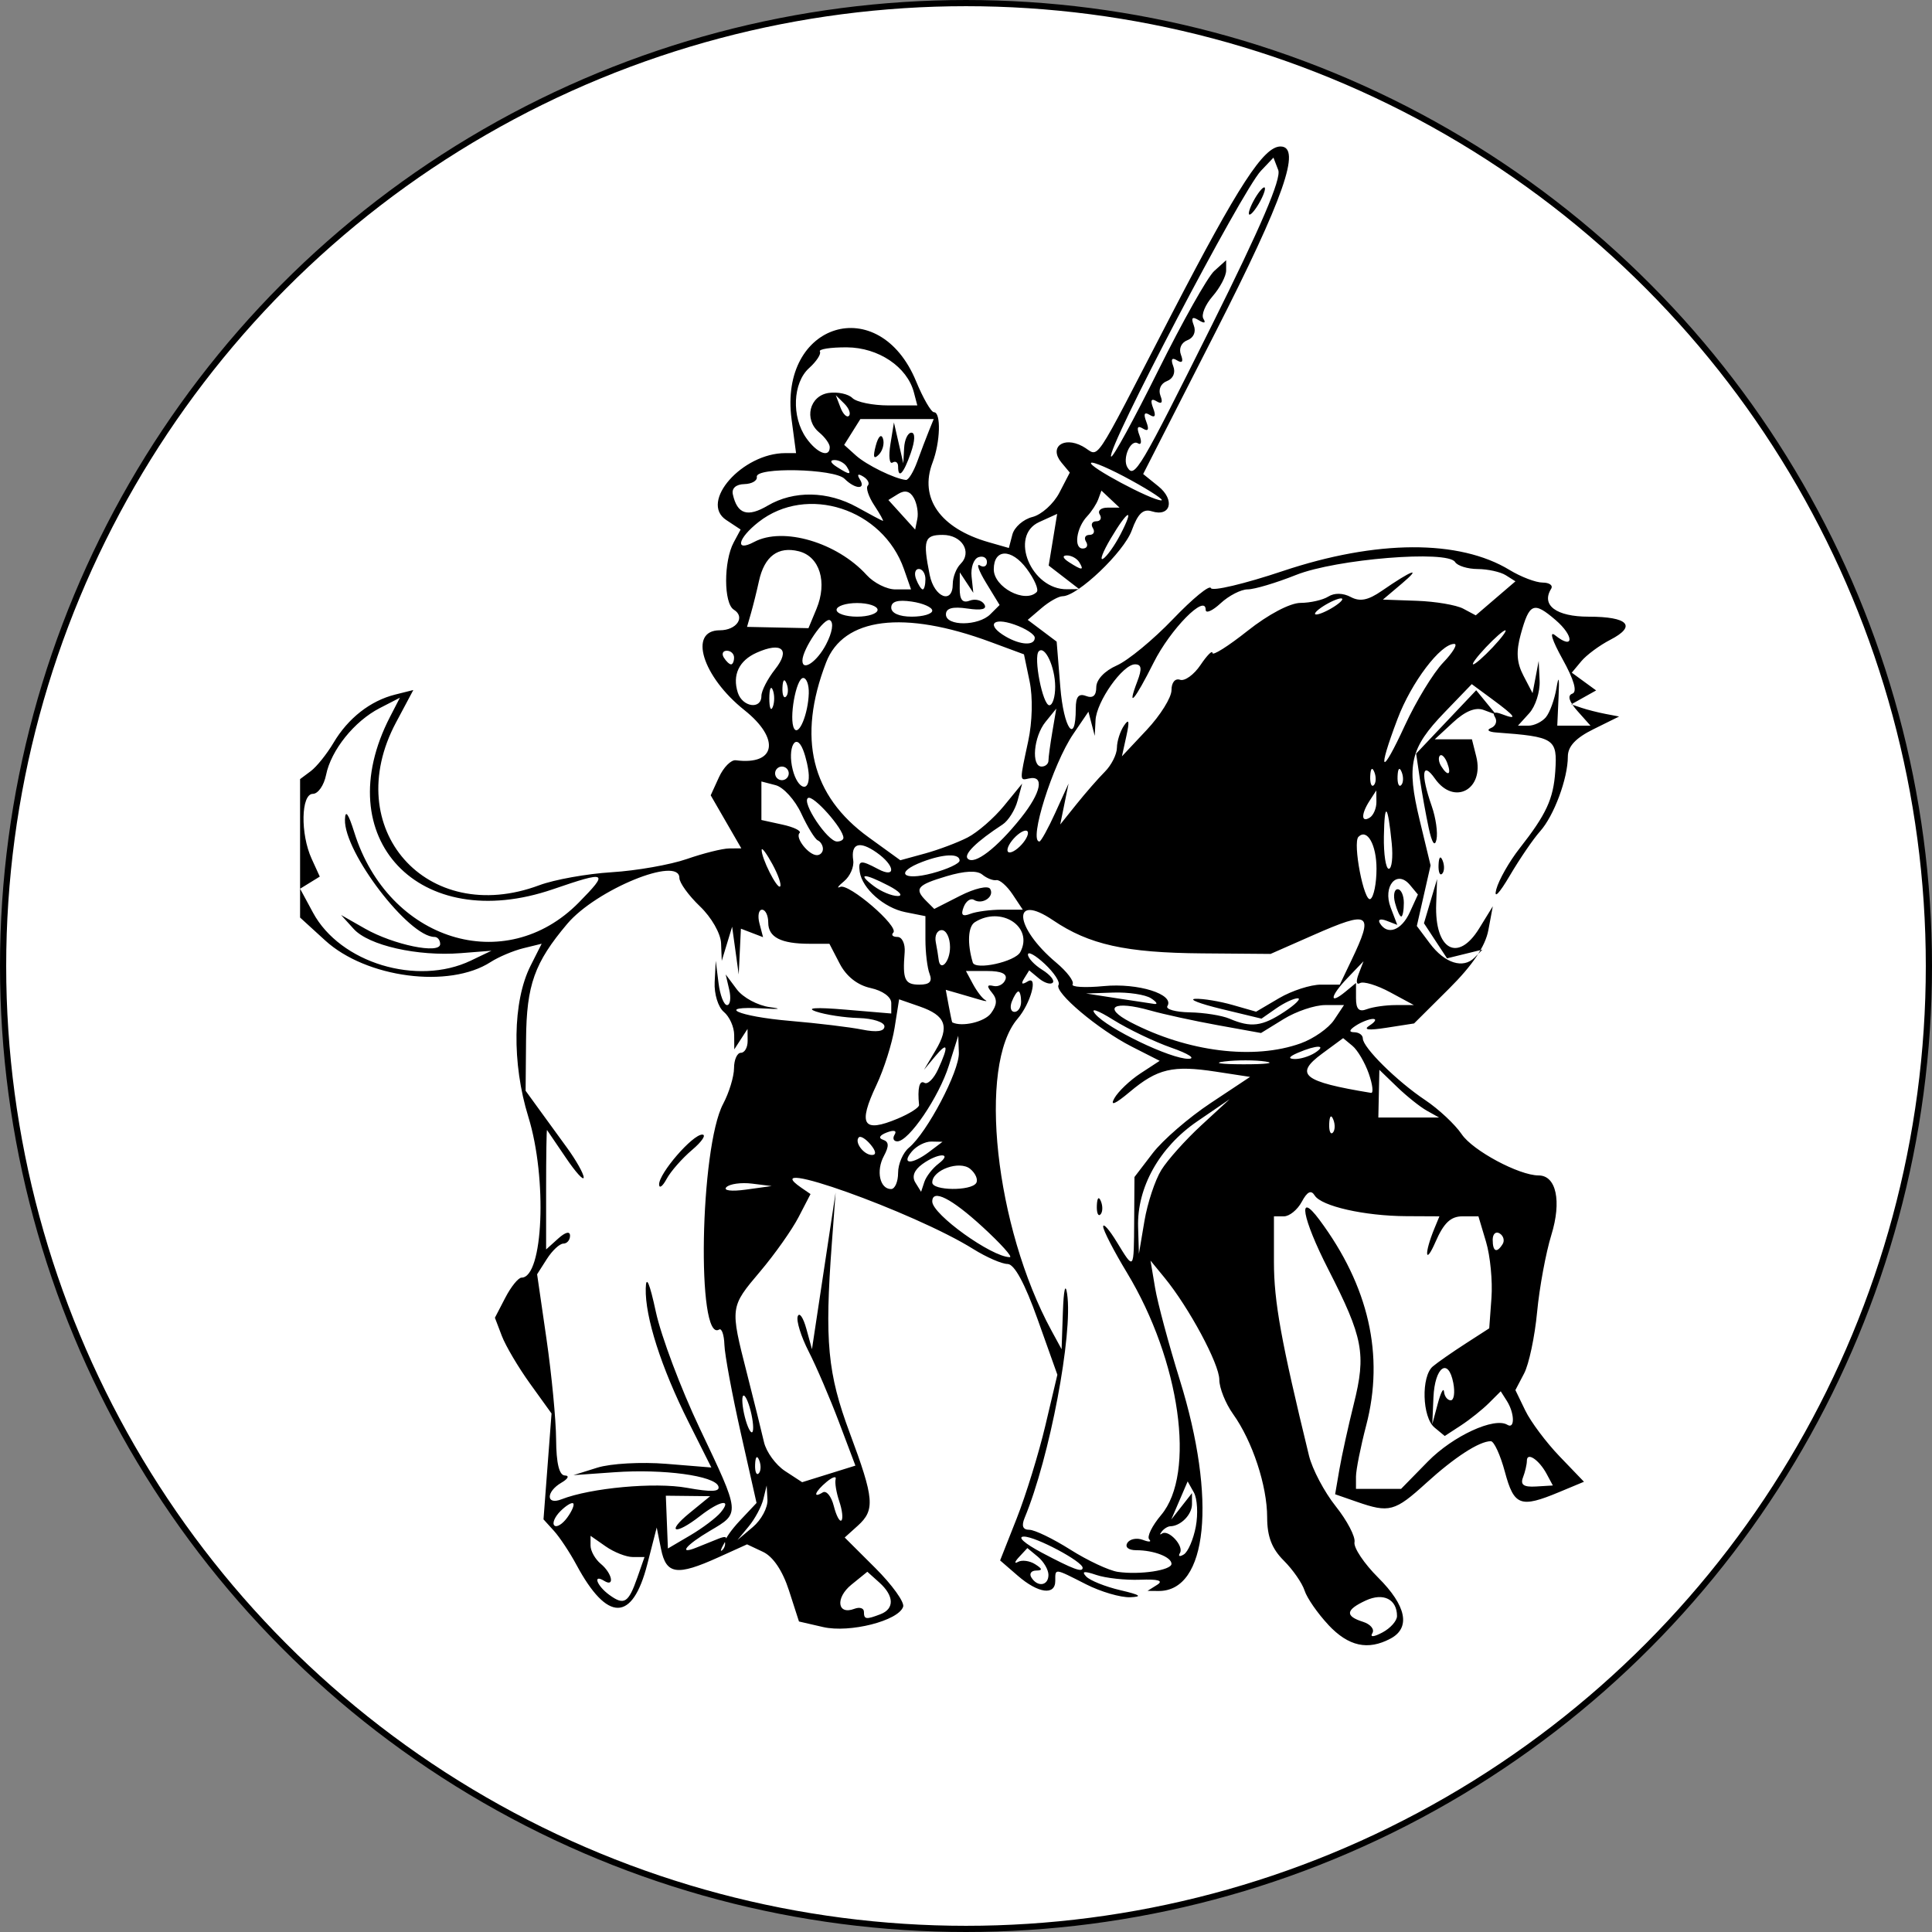 <?xml version="1.0" encoding="UTF-8" standalone="no"?>
<!-- Created with Inkscape (http://www.inkscape.org/) -->

<svg
   version="1.1"
   id="svg1"
   width="300"
   height="300"
   viewBox="0 0 300 300"
   sodipodi:docname="ficha_caballero.svg"
   inkscape:version="1.4 (86a8ad7, 2024-10-11)"
   xmlns:inkscape="http://www.inkscape.org/namespaces/inkscape"
   xmlns:sodipodi="http://sodipodi.sourceforge.net/DTD/sodipodi-0.dtd"
   xmlns="http://www.w3.org/2000/svg"
   xmlns:svg="http://www.w3.org/2000/svg">
  <rect x="0" y="0" width="300" height="300" fill="#808080" stroke="none"/>
  <defs
     id="defs1" />
  <sodipodi:namedview
     id="namedview1"
     pagecolor="#ffffff"
     bordercolor="#000000"
     borderopacity="0.25"
     inkscape:showpageshadow="2"
     inkscape:pageopacity="0.0"
     inkscape:pagecheckerboard="0"
     inkscape:deskcolor="#d1d1d1"
     inkscape:zoom="2.3823529"
     inkscape:cx="80.592594"
     inkscape:cy="172.30864"
     inkscape:window-width="3440"
     inkscape:window-height="1417"
     inkscape:window-x="-8"
     inkscape:window-y="-8"
     inkscape:window-maximized="1"
     inkscape:current-layer="g1" />
  <g
     inkscape:groupmode="layer"
     inkscape:label="Image"
     id="g1"
     transform="translate(24.58,6.407)">
    <circle
       style="fill:#ffffff;stroke:#000000;stroke-width:0.961"
       id="path7"
       cx="125.42"
       cy="143.593"
       r="149.519" />
    <path
       style="fill:#000000;stroke-width:1.06"
       d="m 181.684,245.895 c -1.663,-1.776 -3.325,-4.172 -3.692,-5.325 -0.367,-1.153 -1.824,-3.25 -3.238,-4.66 -1.846,-1.84 -2.571,-3.733 -2.571,-6.711 0,-4.897 -2.283,-11.82 -5.284,-16.021 -1.18,-1.652 -2.145,-4.062 -2.145,-5.356 0,-2.435 -4.714,-11.206 -8.513,-15.837 l -2.17,-2.645 0.711,4.232 c 0.391,2.328 2.116,8.756 3.834,14.284 5.767,18.561 4.322,32.858 -3.313,32.785 l -1.693,-0.016 1.5,-0.947 c 1.013,-0.64 0.153,-0.895 -2.653,-0.786 -2.284,0.088 -5.347,-0.246 -6.806,-0.743 -1.887,-0.643 -2.341,-0.574 -1.574,0.239 0.594,0.628 2.982,1.586 5.306,2.129 3.113,0.727 3.517,1.014 1.533,1.093 -1.482,0.059 -4.567,-0.846 -6.857,-2.01 -4.98,-2.531 -4.776,-2.509 -4.776,-0.529 0,2.307 -2.652,1.945 -5.816,-0.794 l -2.75,-2.381 2.583,-6.539 c 1.421,-3.596 3.421,-10.084 4.446,-14.418 l 1.863,-7.879 -3.063,-8.596 c -2.006,-5.63 -3.619,-8.597 -4.673,-8.6 -0.886,-0.002 -3.282,-1.047 -5.324,-2.322 -9.243,-5.768 -34.178,-14.657 -26.697,-9.516 l 1.427,0.98 -1.855,3.579 c -1.02,1.969 -3.692,5.753 -5.937,8.409 -4.726,5.591 -4.715,5.512 -2.078,15.869 1.102,4.329 2.291,9.122 2.641,10.651 0.35,1.529 1.827,3.558 3.282,4.508 l 2.646,1.728 4.135,-1.287 4.135,-1.287 -2.549,-6.753 c -1.402,-3.714 -3.521,-8.652 -4.708,-10.972 -1.187,-2.32 -1.951,-4.778 -1.697,-5.462 0.254,-0.684 0.855,0.185 1.335,1.931 l 0.873,3.174 1.837,-12.168 1.837,-12.168 -0.589,7.919 c -1.131,15.215 -0.663,20.175 2.779,29.41 3.814,10.234 3.964,11.972 1.243,14.427 l -2.022,1.824 4.748,4.734 c 2.611,2.604 4.559,5.309 4.328,6.011 -0.718,2.184 -8.302,4.111 -12.432,3.159 l -3.744,-0.863 -1.557,-4.825 c -0.987,-3.059 -2.463,-5.251 -4.032,-5.989 l -2.474,-1.164 -4.458,2.018 c -6.432,2.911 -8.104,2.67 -8.897,-1.284 l -0.672,-3.348 -1.468,5.72 c -2.303,8.974 -6.197,8.997 -11.001,0.065 -1.032,-1.919 -2.604,-4.291 -3.494,-5.271 l -1.617,-1.782 0.624,-8.22 0.624,-8.22 -3.321,-4.611 c -1.827,-2.536 -3.805,-5.881 -4.397,-7.433 l -1.076,-2.822 1.616,-3.115 c 0.889,-1.713 2.024,-3.115 2.524,-3.115 3.37,0 4.017,-15.392 1.05,-24.971 -2.575,-8.312 -2.437,-17.933 0.337,-23.437 l 1.733,-3.439 -2.837,0.696 c -1.56,0.383 -3.851,1.35 -5.091,2.15 -6.438,4.153 -19.31,2.471 -25.69,-3.358 L 22.016,136.069 V 125.321 114.574 l 1.659,-1.238 c 0.912,-0.681 2.505,-2.666 3.539,-4.412 2.256,-3.808 5.715,-6.514 9.558,-7.476 l 2.828,-0.708 -2.689,5.043 c -8.768,16.441 4.762,31.806 22.25,25.268 2.335,-0.873 7.395,-1.781 11.245,-2.019 3.85,-0.238 9.103,-1.162 11.674,-2.055 2.57,-0.892 5.523,-1.629 6.562,-1.638 l 1.889,-0.015 -2.377,-4.118 -2.377,-4.118 1.283,-2.807 c 0.705,-1.544 1.88,-2.729 2.611,-2.635 6.244,0.809 6.951,-3.321 1.335,-7.79 -6.529,-5.194 -8.746,-12.393 -3.817,-12.393 2.612,0 4.019,-2.065 2.179,-3.199 -1.585,-0.977 -1.595,-7.512 -0.016,-10.453 l 1.07,-1.993 -2.24,-1.483 c -4.206,-2.784 2.512,-10.383 9.179,-10.383 h 1.671 l -0.696,-5.234 C 96.328,43.648 111.929,38.877 117.674,52.806 c 1.087,2.636 2.335,4.794 2.772,4.796 1.122,0.005 0.989,4.649 -0.224,7.831 -2.102,5.512 1.207,10.206 8.707,12.351 l 3.146,0.9 0.547,-2.086 c 0.301,-1.147 1.701,-2.374 3.11,-2.727 1.41,-0.353 3.293,-2.048 4.185,-3.768 l 1.621,-3.126 -1.295,-1.556 c -1.972,-2.369 0.285,-4.125 3.261,-2.537 2.848,1.52 0.994,4.271 13.902,-20.621 10.326,-19.912 14.233,-25.924 16.849,-25.924 3.322,0 0.501,8.053 -10.107,28.86 l -11.217,22 2.365,1.909 c 2.622,2.117 1.906,4.808 -1.032,3.879 -1.339,-0.424 -2.157,0.358 -3.101,2.959 -1.227,3.382 -8.419,10.228 -10.746,10.228 -0.611,0 -2.079,0.826 -3.261,1.836 l -2.15,1.836 2.246,1.689 2.246,1.689 0.566,7.031 c 0.524,6.509 2.402,9.128 2.402,3.35 0,-1.832 0.448,-2.378 1.592,-1.941 1.064,0.407 1.592,-0.045 1.592,-1.362 0,-1.172 1.29,-2.54 3.183,-3.376 1.751,-0.773 5.681,-4.014 8.733,-7.203 3.052,-3.189 5.698,-5.355 5.879,-4.814 0.181,0.541 5.205,-0.648 11.165,-2.643 14.541,-4.867 27.391,-4.927 35.224,-0.164 1.763,1.072 4.069,1.951 5.125,1.953 1.056,0.002 1.651,0.437 1.323,0.967 -1.585,2.557 0.799,4.328 5.829,4.328 6.147,0 7.503,1.45 3.356,3.589 -1.667,0.859 -3.694,2.36 -4.505,3.334 l -1.475,1.771 1.891,1.379 1.891,1.379 -1.931,1.081 -1.931,1.081 1.592,0.538 c 0.876,0.296 2.547,0.721 3.714,0.944 l 2.123,0.406 -3.98,1.969 c -2.766,1.368 -3.98,2.668 -3.98,4.26 0,3.397 -2.155,9.193 -4.313,11.601 -1.043,1.164 -3.158,4.259 -4.7,6.878 -1.672,2.841 -2.517,3.694 -2.094,2.116 0.39,-1.455 2.016,-4.312 3.614,-6.349 4.16,-5.305 5.25,-7.662 5.542,-11.98 0.342,-5.069 -0.082,-5.347 -9.192,-6.018 -1.18,-0.087 -1.53,-0.395 -0.789,-0.692 0.733,-0.295 1.013,-1.052 0.622,-1.683 -0.453,-0.73 -0.069,-0.902 1.055,-0.472 2.559,0.979 2.187,0.393 -1.449,-2.288 l -3.215,-2.37 -4.216,4.375 c -5.369,5.571 -5.954,8.105 -3.871,16.75 l 1.692,7.023 -1.068,4.704 -1.068,4.704 2.022,2.703 c 2.31,3.089 5.179,3.996 6.95,2.198 l 1.214,-1.232 -2.749,0.676 -2.749,0.676 -1.79,-2.724 -1.79,-2.724 1.02,-3.432 1.02,-3.432 -0.141,3.871 c -0.259,7.114 3.363,9.176 6.674,3.8 l 2.118,-3.439 -0.692,3.703 c -0.468,2.503 -2.45,5.452 -6.113,9.096 l -5.421,5.393 -4.245,0.661 c -2.885,0.449 -3.735,0.337 -2.653,-0.351 0.876,-0.557 1.114,-1.012 0.531,-1.012 -0.584,0 -1.778,0.462 -2.653,1.026 -1.061,0.684 -1.15,1.031 -0.265,1.042 0.73,0.009 1.327,0.442 1.327,0.962 0,1.404 5.296,6.641 9.665,9.558 2.105,1.406 4.667,3.8 5.692,5.321 1.713,2.541 8.911,6.395 11.944,6.395 2.736,0 3.591,4 1.973,9.24 -0.856,2.774 -1.852,8.163 -2.212,11.975 -0.36,3.812 -1.266,8.097 -2.013,9.523 l -1.358,2.592 1.536,3.174 c 0.845,1.746 3.241,4.948 5.324,7.117 l 3.788,3.943 -3.871,1.613 c -6.004,2.501 -6.992,2.132 -8.408,-3.149 -0.703,-2.619 -1.687,-4.761 -2.188,-4.761 -1.788,0 -5.616,2.479 -10.034,6.499 -4.876,4.436 -5.723,4.665 -10.77,2.911 l -3.369,-1.171 0.662,-3.855 c 0.364,-2.12 1.371,-6.694 2.237,-10.164 1.941,-7.778 1.464,-10.288 -3.975,-20.932 -4.056,-7.936 -4.84,-12.34 -1.368,-7.675 7.663,10.294 10.113,21.042 7.273,31.912 -0.876,3.351 -1.592,6.946 -1.592,7.987 v 1.894 h 3.499 3.499 l 4.158,-4.246 c 3.895,-3.977 10.336,-6.95 12.357,-5.704 1.18,0.727 1.121,-1.812 -0.086,-3.713 l -0.949,-1.494 -1.837,1.832 c -1.01,1.007 -2.966,2.569 -4.347,3.471 l -2.51,1.639 -1.587,-1.313 c -1.925,-1.593 -2.099,-7.945 -0.26,-9.495 0.73,-0.615 2.998,-2.197 5.041,-3.515 l 3.714,-2.397 0.346,-4.727 c 0.19,-2.6 -0.187,-6.513 -0.839,-8.695 l -1.185,-3.968 h -2.467 c -1.835,0 -2.909,1.015 -4.196,3.968 -1.636,3.755 -1.781,1.815 -0.158,-2.116 l 0.765,-1.852 -5.154,-0.025 c -6.483,-0.032 -13.182,-1.547 -14.216,-3.216 -0.556,-0.897 -1.154,-0.604 -2.005,0.982 -0.667,1.243 -1.912,2.259 -2.767,2.259 h -1.555 v 7.091 c 0,6.149 1.109,12.275 5.441,30.065 0.512,2.104 2.381,5.644 4.153,7.867 1.772,2.223 3.084,4.732 2.916,5.576 -0.168,0.844 1.486,3.319 3.674,5.499 4.383,4.367 5.079,7.785 1.927,9.467 -3.523,1.88 -6.534,1.216 -9.672,-2.133 z m 10.663,-1.359 c 0,-2.619 -2.121,-3.678 -4.844,-2.42 -3.135,1.449 -3.266,2.416 -0.447,3.308 1.176,0.372 1.835,1.166 1.464,1.764 -0.408,0.658 0.214,0.614 1.576,-0.113 1.238,-0.66 2.251,-1.803 2.251,-2.539 z m -80.211,-0.288 c 2.203,-0.843 2.13,-2.857 -0.179,-4.928 l -1.857,-1.666 -2.469,2.002 c -2.533,2.054 -2.205,4.771 0.454,3.753 0.816,-0.312 1.485,-0.107 1.485,0.457 0,1.199 0.311,1.246 2.566,0.383 z m -37.747,-5.704 1.111,-3.176 h -1.831 c -1.007,0 -2.893,-0.741 -4.19,-1.647 l -2.359,-1.647 v 1.518 c 0,0.835 0.716,2.11 1.592,2.835 1.764,1.46 2.21,3.68 0.531,2.645 -1.835,-1.13 -1.152,0.759 0.784,2.17 2.311,1.685 2.973,1.276 4.362,-2.697 z m 63.835,-0.401 c 0,-0.802 -0.737,-2.067 -1.637,-2.812 l -1.637,-1.354 -1.282,1.38 c -0.705,0.759 -0.781,1.104 -0.17,0.766 0.612,-0.338 1.805,-0.177 2.653,0.358 1.151,0.726 1.19,0.976 0.152,0.988 -0.764,0.009 -1.094,0.492 -0.733,1.074 0.959,1.547 2.653,1.292 2.653,-0.4 z m 19.103,-1.724 c 0,-1.05 -2.74,-2.109 -5.456,-2.109 -1.218,0 -1.804,-0.474 -1.398,-1.13 0.385,-0.622 1.474,-0.835 2.418,-0.473 0.945,0.361 1.387,0.328 0.984,-0.075 -0.404,-0.403 0.428,-2.108 1.847,-3.79 5.425,-6.428 2.954,-23.963 -5.299,-37.61 -2.037,-3.368 -3.703,-6.6 -3.702,-7.182 6.8e-4,-0.582 0.948,0.489 2.104,2.381 2.725,4.457 2.657,4.54 2.71,-3.321 l 0.045,-6.749 2.823,-3.691 c 1.553,-2.03 5.592,-5.528 8.976,-7.773 l 6.152,-4.083 -5.306,-0.813 c -6.708,-1.028 -9.068,-0.472 -13.383,3.148 -2.272,1.906 -3.094,2.247 -2.388,0.988 0.592,-1.055 2.419,-2.797 4.059,-3.869 l 2.982,-1.95 -4.361,-2.218 c -5.162,-2.626 -12.05,-8.431 -11.347,-9.565 0.272,-0.439 -0.685,-1.902 -2.126,-3.252 -1.441,-1.35 -2.62,-2.01 -2.62,-1.466 0,0.543 1.002,1.612 2.226,2.374 1.224,0.762 1.952,1.659 1.618,1.992 -0.335,0.334 -1.294,0.039 -2.131,-0.654 l -1.523,-1.26 -0.789,1.273 c -0.524,0.846 -0.34,0.996 0.55,0.448 1.682,-1.037 0.485,3.402 -1.562,5.789 -6.223,7.258 -3.498,32.337 5.262,48.432 l 1.571,2.886 0.202,-5.82 c 0.118,-3.413 0.389,-4.564 0.656,-2.783 0.932,6.23 -2.706,25.413 -6.598,34.791 -0.519,1.251 -0.283,1.852 0.729,1.852 0.824,0 3.695,1.389 6.381,3.088 2.686,1.698 6.003,3.249 7.371,3.447 3.409,0.492 8.325,-0.246 8.325,-1.251 z m -11.59,-55.632 c 0.051,-1.233 0.302,-1.483 0.641,-0.639 0.307,0.764 0.269,1.676 -0.084,2.028 -0.353,0.352 -0.603,-0.273 -0.557,-1.389 z m -2.206,56.254 c 0,-0.975 -7.275,-4.848 -9.105,-4.848 -1.119,0 0.072,1.072 2.778,2.503 4.87,2.575 6.327,3.114 6.327,2.345 z m 17.571,-6.385 c 0.37,-1.968 0.237,-4.356 -0.295,-5.305 l -0.969,-1.726 -1.273,2.962 -1.273,2.962 1.609,-2.054 1.609,-2.054 v 1.727 c 0,1.611 -1.742,3.386 -3.361,3.423 -0.389,0.008 -0.986,0.373 -1.327,0.81 -0.34,0.436 -0.329,0.584 0.025,0.328 0.994,-0.719 3.454,1.929 2.795,3.01 -0.321,0.526 -0.05,0.629 0.601,0.227 0.651,-0.401 1.487,-2.34 1.858,-4.309 z m -73.772,-2.221 c 1.829,-2.197 -0.113,-1.846 -3.23,0.584 -3.88,3.026 -5.343,2.57 -1.592,-0.496 l 3.184,-2.602 -3.441,-0.038 -3.441,-0.038 0.161,4.098 0.161,4.098 3.462,-2.036 c 1.904,-1.12 4.035,-2.726 4.737,-3.568 z m -0.402,4.108 c 1.321,-0.53 1.546,-0.33 0.891,0.794 -0.481,0.826 -0.599,1.264 -0.263,0.973 0.337,-0.291 0.533,-0.848 0.435,-1.237 -0.097,-0.39 0.967,-1.922 2.364,-3.405 l 2.541,-2.697 -2.45,-10.879 c -1.347,-5.984 -2.491,-12.143 -2.541,-13.688 -0.05,-1.545 -0.419,-2.607 -0.819,-2.36 -3.527,2.173 -2.986,-28.237 0.623,-35.039 0.926,-1.746 1.687,-4.246 1.691,-5.555 0.003,-1.309 0.484,-2.381 1.068,-2.381 0.584,0 1.054,-0.833 1.045,-1.852 l -0.016,-1.852 -1.029,1.587 -1.029,1.587 -0.016,-2.251 c -0.008,-1.238 -0.733,-2.844 -1.608,-3.568 -0.883,-0.731 -1.516,-2.791 -1.422,-4.627 l 0.17,-3.309 0.428,3.439 c 0.235,1.891 0.831,3.439 1.323,3.439 0.492,0 0.646,-1.071 0.342,-2.381 l -0.552,-2.381 1.729,2.318 c 0.956,1.282 3.263,2.519 5.162,2.769 1.93,0.253 1.466,0.339 -1.058,0.195 -7.628,-0.434 -4.003,1.24 4.19,1.936 4.251,0.361 9.282,0.968 11.179,1.349 2.259,0.454 3.449,0.282 3.449,-0.498 0,-0.655 -1.791,-1.238 -3.98,-1.296 -2.189,-0.058 -5.174,-0.512 -6.633,-1.009 -1.69,-0.576 -0.053,-0.685 4.51,-0.3 l 7.163,0.604 v -1.626 c 0,-0.949 -1.334,-1.919 -3.202,-2.328 -2.052,-0.449 -3.777,-1.81 -4.803,-3.787 l -1.601,-3.086 h -3.07 c -4.451,0 -6.427,-1.011 -6.427,-3.288 0,-1.102 -0.433,-2.003 -0.962,-2.003 -0.529,0 -0.71,0.959 -0.403,2.132 l 0.559,2.132 -1.72,-0.658 -1.72,-0.658 -0.17,3.552 -0.17,3.552 -0.511,-3.703 -0.511,-3.703 -0.805,2.645 -0.805,2.645 -0.106,-2.712 c -0.06,-1.531 -1.492,-4.036 -3.29,-5.753 -1.751,-1.673 -3.184,-3.654 -3.184,-4.404 0,-3.479 -12.93,1.814 -17.416,7.13 -5.089,6.03 -6.319,9.481 -6.393,17.945 l -0.07,7.973 1.892,2.608 c 1.041,1.434 3.07,4.226 4.51,6.203 1.44,1.977 2.618,4.067 2.618,4.645 0,0.577 -1.249,-0.803 -2.776,-3.066 -1.527,-2.264 -2.84,-4.195 -2.918,-4.292 -0.078,-0.097 -0.142,4.035 -0.142,9.183 v 9.359 l 1.857,-1.676 c 1.142,-1.03 1.857,-1.205 1.857,-0.454 0,0.672 -0.467,1.222 -1.037,1.222 -0.57,0 -1.72,1.071 -2.556,2.381 l -1.519,2.381 1.457,10.052 c 0.801,5.529 1.474,12.552 1.494,15.607 0.025,3.701 0.48,5.566 1.364,5.587 0.736,0.018 0.5,0.512 -0.531,1.111 -2.428,1.41 -2.428,3.54 0,2.588 4.528,-1.775 14.5,-2.689 19.483,-1.786 3.799,0.688 5.166,0.624 4.882,-0.23 -0.547,-1.645 -8.526,-2.726 -16.14,-2.187 l -6.368,0.451 3.714,-1.163 c 2.062,-0.646 6.825,-0.91 10.707,-0.594 l 6.992,0.569 -3.545,-7.066 c -4.242,-8.456 -6.757,-16.313 -6.641,-20.749 0.055,-2.117 0.6,-0.854 1.567,3.631 0.815,3.783 3.881,11.929 6.814,18.103 6.345,13.359 6.322,13.129 1.617,15.897 -3.76,2.212 -5.045,3.798 -2.123,2.618 0.876,-0.353 2.387,-0.961 3.358,-1.351 z m -9.162,-55.025 c -0.044,-1.709 5.179,-7.754 6.695,-7.747 0.678,0.003 -0.03,1.074 -1.573,2.381 -1.543,1.307 -3.319,3.328 -3.947,4.492 -0.628,1.164 -1.157,1.558 -1.175,0.875 z m 16.825,48.957 -0.123,-2.217 -0.517,2.116 c -0.284,1.164 -1.304,3.069 -2.265,4.232 l -1.748,2.116 2.388,-2.016 c 1.313,-1.109 2.332,-3.013 2.265,-4.232 z m -30.159,0.569 c -0.216,-0.216 -1.11,0.322 -1.985,1.195 -0.876,0.873 -1.304,1.875 -0.951,2.226 0.352,0.351 1.246,-0.187 1.985,-1.195 0.74,-1.008 1.168,-2.01 0.951,-2.226 z m 41.312,-0.325 c -0.461,-1.353 -0.716,-2.898 -0.568,-3.433 0.149,-0.535 -0.473,-0.358 -1.382,0.394 -1.819,1.505 -2.253,2.661 -0.622,1.656 0.567,-0.349 1.34,0.597 1.719,2.103 0.379,1.506 0.914,2.513 1.189,2.239 0.275,-0.274 0.123,-1.606 -0.338,-2.959 z m 109.842,-4.253 c -1.18,-2.199 -3.073,-3.468 -3.073,-2.06 0,0.569 -0.271,1.739 -0.603,2.6 -0.44,1.143 0.105,1.524 2.017,1.409 l 2.62,-0.157 z M 93.314,220.356 c -0.339,-0.844 -0.59,-0.593 -0.641,0.639 -0.046,1.115 0.205,1.74 0.557,1.389 0.353,-0.352 0.39,-1.264 0.084,-2.028 z m -1.331,-7.662 c -0.39,-1.551 -0.914,-2.615 -1.165,-2.366 -0.25,0.249 -0.135,1.722 0.255,3.273 0.39,1.551 0.914,2.615 1.165,2.366 0.25,-0.249 0.135,-1.722 -0.255,-3.273 z m 107.667,-2.985 c 0.069,0.727 0.537,1.323 1.04,1.323 0.503,0 0.682,-1.21 0.398,-2.69 -0.773,-4.031 -2.879,-2.5 -3.084,2.242 l -0.18,4.151 0.85,-3.174 c 0.468,-1.746 0.907,-2.579 0.976,-1.852 z m -71.672,-25.617 c -4.832,-4.434 -7.797,-5.928 -7.797,-3.93 0,1.997 9.231,8.622 12.042,8.643 0.494,0.003 -1.416,-2.117 -4.245,-4.713 z m 27.78,-8.838 c 0.975,-1.564 3.757,-4.672 6.181,-6.907 l 4.407,-4.064 -5.029,3.441 c -5.861,4.01 -9.357,10.259 -9.173,16.395 l 0.125,4.163 0.858,-5.092 c 0.472,-2.801 1.656,-6.372 2.631,-7.936 z m 52.993,11.514 c 0.336,-0.542 0.125,-1.284 -0.468,-1.65 -0.593,-0.366 -1.079,0.078 -1.079,0.985 0,1.859 0.637,2.132 1.547,0.665 z M 92.194,177.385 c -1.676,-0.208 -3.467,0.039 -3.979,0.549 -0.534,0.532 0.766,0.694 3.048,0.379 l 3.979,-0.549 z m 22.681,-1.671 c 0,-1.384 0.761,-3.146 1.692,-3.916 2.808,-2.324 7.846,-11.905 7.744,-14.731 l -0.095,-2.645 -1.455,4.62 c -1.545,4.905 -6.215,11.78 -8.003,11.78 -0.588,0 -0.778,-0.471 -0.422,-1.046 0.388,-0.625 -0.099,-0.76 -1.21,-0.335 -1.129,0.432 -1.362,0.876 -0.594,1.131 0.929,0.309 0.964,0.98 0.13,2.534 -1.238,2.305 -0.623,5.122 1.118,5.122 0.602,0 1.095,-1.132 1.095,-2.516 z m 6.274,-1.419 c 2.316,-1.772 -0.085,-1.705 -2.519,0.07 -1.273,0.928 -1.647,1.927 -1.07,2.858 l 0.887,1.431 0.508,-1.535 c 0.28,-0.844 1.267,-2.115 2.194,-2.824 z m 5.856,2.996 c 0.32,-0.516 -0.099,-1.501 -0.931,-2.19 -1.646,-1.362 -5.893,0.157 -5.893,2.107 0,1.281 6.036,1.354 6.824,0.083 z m -7.292,-4.848 2.06,-1.554 -1.727,-0.034 c -0.95,-0.019 -2.322,0.681 -3.048,1.554 -1.693,2.034 0.034,2.056 2.716,0.034 z m -9.104,-1.117 c -0.738,-0.887 -1.561,-1.395 -1.828,-1.129 -0.736,0.734 0.759,2.741 2.042,2.741 0.704,0 0.623,-0.607 -0.214,-1.613 z m 71.85,-3.876 c -0.339,-0.844 -0.59,-0.593 -0.641,0.639 -0.046,1.115 0.205,1.74 0.557,1.389 0.353,-0.352 0.39,-1.264 0.084,-2.028 z m -67.634,-0.16 c 1.858,-0.779 3.345,-1.731 3.306,-2.116 -0.267,-2.589 0.056,-3.92 0.834,-3.441 0.498,0.307 1.453,-0.64 2.123,-2.104 1.69,-3.698 1.519,-4.389 -0.487,-1.971 l -1.704,2.054 1.784,-2.995 c 2.225,-3.735 1.618,-5.424 -2.458,-6.841 l -3.189,-1.108 -0.701,4.414 c -0.385,2.428 -1.651,6.425 -2.813,8.882 -2.93,6.198 -2.109,7.496 3.305,5.226 z m 82.155,-1.229 c -1.044,-0.582 -3.13,-2.248 -4.636,-3.703 l -2.738,-2.645 -0.079,3.703 -0.079,3.703 h 4.715 4.715 z m -9.016,-5.758 c -0.599,-1.712 -1.74,-3.652 -2.535,-4.31 l -1.447,-1.197 -3.254,2.398 c -4.4,3.243 -3.012,4.36 7.584,6.1 0.407,0.067 0.251,-1.279 -0.348,-2.991 z m -16.028,-1.876 c -1.595,-0.241 -4.46,-0.246 -6.368,-0.011 -1.907,0.235 -0.603,0.433 2.899,0.439 3.502,0.006 5.063,-0.187 3.468,-0.428 z m -14.611,-2.139 c -2.627,-0.918 -6.686,-2.864 -9.021,-4.323 -2.501,-1.563 -3.658,-1.942 -2.815,-0.924 1.871,2.262 11.771,7.019 14.489,6.961 1.167,-0.025 -0.026,-0.796 -2.653,-1.715 z m 22.286,0.779 c 1.94,-1.25 0.264,-1.25 -2.653,0 -1.4,0.6 -1.58,0.929 -0.531,0.968 0.876,0.032 2.308,-0.403 3.184,-0.968 z m -2.208,-1.469 c 1.996,-0.719 4.322,-2.35 5.17,-3.623 l 1.542,-2.315 h -2.923 c -1.607,0 -4.507,0.976 -6.442,2.169 l -3.52,2.169 -6.687,-1.208 c -3.678,-0.665 -8.423,-1.699 -10.544,-2.298 -5.641,-1.593 -7.48,-0.492 -3.041,1.821 8.877,4.626 19.176,5.905 26.446,3.285 z m -48.103,-4.664 c 0.957,-1.304 1.002,-2.177 0.165,-3.182 -0.854,-1.026 -0.797,-1.301 0.22,-1.061 0.755,0.178 1.592,-0.271 1.86,-0.998 0.323,-0.879 -0.624,-1.323 -2.823,-1.323 h -3.31 l 1.086,2.024 c 0.598,1.113 1.45,2.226 1.895,2.472 0.444,0.246 0.092,0.234 -0.784,-0.028 -0.876,-0.262 -2.433,-0.717 -3.462,-1.011 l -1.87,-0.536 0.465,2.507 c 0.255,1.379 0.5,2.525 0.543,2.547 1.514,0.756 5.03,-0.069 6.014,-1.411 z m 45.535,-0.216 c 1.751,-1.156 2.693,-2.105 2.093,-2.109 -0.6,-0.004 -2.111,0.706 -3.358,1.576 l -2.267,1.583 -6.194,-1.495 c -3.406,-0.822 -5.235,-1.535 -4.064,-1.583 1.171,-0.049 3.77,0.381 5.776,0.954 l 3.646,1.043 3.571,-2.101 c 1.964,-1.155 4.888,-2.101 6.498,-2.101 h 2.927 l 1.788,-3.739 c 3.562,-7.448 2.954,-7.851 -5.938,-3.935 l -6.601,2.907 -10.613,-0.085 c -11.902,-0.095 -17.559,-1.352 -23.172,-5.15 -6.449,-4.364 -6.041,1.095 0.492,6.576 1.679,1.408 2.828,2.922 2.554,3.363 -0.274,0.442 1.906,0.573 4.843,0.291 5.338,-0.511 11.013,1.273 9.877,3.105 -0.306,0.494 1.262,0.932 3.485,0.973 2.223,0.041 4.997,0.484 6.165,0.984 3.321,1.423 5.061,1.206 8.49,-1.058 z m -40.858,-1.587 c 0,-0.873 -0.188,-1.587 -0.417,-1.587 -0.229,0 -0.692,0.714 -1.028,1.587 -0.336,0.873 -0.148,1.587 0.417,1.587 0.565,0 1.028,-0.714 1.028,-1.587 z m 58.174,0.529 h 2.815 l -3.698,-1.996 c -2.034,-1.098 -4.137,-1.734 -4.674,-1.414 -0.555,0.331 -0.646,-0.275 -0.212,-1.405 l 0.765,-1.987 -2.499,2.607 c -2.711,2.828 -2.908,4.268 -0.287,2.099 l 1.618,-1.338 v 2.359 c 0,1.716 0.457,2.184 1.679,1.717 0.923,-0.353 2.945,-0.642 4.494,-0.642 z m -38.01,-1.058 c -0.876,-0.564 -3.502,-0.961 -5.837,-0.883 l -4.245,0.143 4.776,0.74 c 2.627,0.407 5.253,0.804 5.837,0.883 0.584,0.079 0.345,-0.319 -0.531,-0.883 z M 119.764,144.813 c -0.354,-0.921 -0.644,-3.313 -0.644,-5.317 v -3.643 l -3.13,-0.624 c -3.293,-0.657 -6.687,-3.659 -7.069,-6.252 -0.269,-1.827 0.127,-1.889 2.84,-0.441 2.858,1.525 2.663,-0.549 -0.243,-2.578 -2.661,-1.858 -3.998,-1.405 -3.61,1.223 0.15,1.016 -0.489,2.478 -1.421,3.249 -0.932,0.771 -1.207,1.167 -0.611,0.881 1.313,-0.63 9.2,6.158 8.253,7.103 -0.368,0.367 -0.078,0.667 0.645,0.667 0.723,0 1.227,1.071 1.121,2.381 -0.345,4.251 0.005,5.026 2.278,5.026 1.603,0 2.054,-0.474 1.592,-1.674 z m -71.218,-2.064 3.184,-1.526 -4.776,0.375 c -6.689,0.525 -14.289,-1.194 -16.609,-3.758 l -1.963,-2.168 3.714,2.116 c 4.435,2.526 11.674,4.014 11.674,2.398 0,-0.608 -0.392,-1.106 -0.87,-1.106 -4.017,0 -14.065,-13.148 -13.916,-18.21 0.048,-1.625 0.526,-0.973 1.452,1.979 5.281,16.836 23.438,22.504 34.864,10.882 4.709,-4.79 4.402,-4.947 -4.019,-2.058 -20.776,7.127 -35.017,-7.945 -25.297,-26.773 l 1.531,-2.966 -3.147,1.622 c -3.939,2.031 -7.546,6.527 -8.316,10.366 -0.324,1.616 -1.246,2.938 -2.049,2.938 -1.842,0 -1.961,6.209 -0.193,10.078 l 1.266,2.771 -1.529,0.942 -1.529,0.942 2.011,3.724 c 4.214,7.801 16.178,11.428 24.515,7.432 z m 74.394,-2.082 c 0,-1.455 -0.579,-2.645 -1.286,-2.645 -0.707,0 -1.126,0.833 -0.93,1.852 0.196,1.018 0.392,2.209 0.437,2.645 0.214,2.093 1.779,0.465 1.779,-1.852 z m 10.91,0.766 c 2.098,-3.908 -2.96,-7.235 -7.058,-4.642 -1.065,0.674 -1.201,3.308 -0.322,6.256 0.372,1.249 6.571,-0.107 7.38,-1.614 z m 60.48,-6.175 1.263,-2.764 -1.233,-1.482 c -2.032,-2.441 -4.268,0.177 -2.997,3.509 l 1.024,2.684 -1.667,-0.638 c -0.96,-0.367 -1.392,-0.194 -1.018,0.408 1.176,1.896 3.345,1.091 4.629,-1.718 z m -2.291,-1.469 c -0.305,-1.164 -0.122,-2.116 0.407,-2.116 0.529,0 0.962,0.952 0.962,2.116 0,1.164 -0.183,2.116 -0.407,2.116 -0.224,0 -0.657,-0.952 -0.962,-2.116 z m -61.029,1.058 h 3.226 l -1.585,-2.381 c -0.872,-1.309 -2.005,-2.302 -2.517,-2.206 -0.512,0.096 -1.494,-0.291 -2.181,-0.859 -0.821,-0.679 -2.732,-0.591 -5.572,0.257 -4.593,1.372 -5.043,1.931 -3.106,3.862 l 1.216,1.212 4.032,-2.051 c 2.24,-1.139 4.302,-1.617 4.638,-1.074 0.743,1.199 -1.19,2.529 -2.501,1.721 -0.523,-0.322 -1.244,0.179 -1.604,1.113 -0.478,1.242 -0.199,1.525 1.037,1.052 0.93,-0.356 3.143,-0.647 4.917,-0.647 z m 58.153,-6.349 c 0,-3.737 -1.453,-6.311 -2.803,-4.964 -0.931,0.928 0.869,10.264 1.861,9.653 0.518,-0.319 0.942,-2.429 0.942,-4.688 z m -75.736,2.639 c -3.848,-2.001 -5.009,-1.981 -2.329,0.04 1.133,0.854 2.804,1.551 3.714,1.547 0.91,-0.003 0.286,-0.718 -1.385,-1.587 z m -18.06,-3.339 c -0.898,-1.652 -1.652,-2.669 -1.675,-2.26 -0.072,1.258 2.397,6.17 2.866,5.703 0.243,-0.242 -0.293,-1.791 -1.191,-3.443 z m 29.059,-0.577 c 0,-1.139 -2.473,-1.056 -5.768,0.192 -4.333,1.642 -3.151,3.021 1.523,1.777 2.335,-0.621 4.245,-1.507 4.245,-1.969 z m 67.1,-2.691 c -0.611,-6.143 -1.126,-6.59 -1.218,-1.058 -0.046,2.764 0.298,5.026 0.764,5.026 0.466,0 0.671,-1.786 0.454,-3.968 z m -65.866,-0.889 c 1.554,-0.797 4.097,-3.006 5.652,-4.909 l 2.827,-3.46 -0.71,2.645 c -0.39,1.455 -1.438,3.121 -2.328,3.703 -4.057,2.652 -6.084,4.638 -5.415,5.307 1.039,1.04 4.517,-1.628 8.287,-6.357 3.136,-3.935 3.67,-6.64 1.201,-6.093 -1.451,0.321 -1.448,0.492 -0.098,-5.785 0.647,-3.008 0.738,-6.816 0.221,-9.294 l -0.875,-4.198 -5.208,-1.928 c -13.458,-4.982 -22.833,-3.807 -25.524,3.199 -4.5,11.715 -2.314,20.683 6.618,27.145 l 4.915,3.556 3.807,-1.042 c 2.094,-0.573 5.078,-1.694 6.632,-2.491 z m -22.458,1.771 c 0,-0.533 -0.358,-1.129 -0.796,-1.323 -0.438,-0.194 -1.593,-2.073 -2.566,-4.175 -0.974,-2.102 -2.764,-4.081 -3.98,-4.398 l -2.21,-0.576 v 2.991 2.991 l 3.26,0.714 c 1.793,0.393 2.991,0.982 2.662,1.309 -0.728,0.725 1.401,3.436 2.698,3.436 0.512,0 0.931,-0.436 0.931,-0.97 z m 31.838,-2.464 c 0,-0.59 -0.704,-0.476 -1.592,0.259 -0.876,0.724 -1.592,1.793 -1.592,2.375 0,0.59 0.704,0.476 1.592,-0.259 0.876,-0.724 1.592,-1.793 1.592,-2.375 z m -28.654,0.745 c 0,-1.421 -4.679,-6.692 -5.494,-6.19 -1.052,0.648 3.021,6.762 4.505,6.762 0.544,0 0.989,-0.257 0.989,-0.572 z m 32.911,-3.925 2.047,-4.497 -0.647,3.174 -0.647,3.174 2.536,-3.163 c 1.395,-1.74 3.371,-4.001 4.393,-5.026 1.021,-1.025 1.865,-2.696 1.873,-3.715 0.009,-1.018 0.501,-2.566 1.094,-3.439 0.788,-1.162 0.89,-0.736 0.38,1.587 l -0.697,3.174 3.849,-4.101 c 2.117,-2.256 3.849,-5.033 3.849,-6.172 0,-1.195 0.561,-1.878 1.327,-1.615 0.73,0.251 2.159,-0.78 3.177,-2.293 1.018,-1.512 1.853,-2.352 1.857,-1.866 0.004,0.486 2.457,-1.062 5.452,-3.439 3.21,-2.548 6.586,-4.329 8.225,-4.339 1.529,-0.008 3.47,-0.452 4.315,-0.984 0.94,-0.593 2.287,-0.567 3.477,0.068 1.434,0.765 2.698,0.515 4.833,-0.958 4.69,-3.237 6.3,-3.823 3.119,-1.135 l -2.955,2.497 5.266,0.186 c 2.896,0.102 6.141,0.653 7.21,1.223 l 1.943,1.037 3.081,-2.642 3.081,-2.642 -1.498,-0.946 c -0.824,-0.52 -2.783,-0.953 -4.354,-0.962 -1.571,-0.008 -3.155,-0.499 -3.521,-1.09 -1.165,-1.88 -18.478,-0.47 -24.704,2.011 -3.086,1.23 -6.458,2.236 -7.494,2.236 -1.036,0 -2.928,0.971 -4.206,2.157 -1.277,1.187 -2.323,1.641 -2.323,1.009 0,-2.554 -5.479,3.011 -8.081,8.209 -2.938,5.869 -4.224,7.347 -2.532,2.91 0.752,-1.972 0.661,-2.645 -0.357,-2.645 -1.911,0 -5.985,5.77 -6.133,8.687 l -0.123,2.424 -0.49,-1.878 -0.49,-1.878 -2.356,3.465 c -3.188,4.688 -6.968,16.691 -5.257,16.691 0.24,0 1.358,-2.024 2.484,-4.497 z m 49.851,-1.65 -0.016,-1.789 -1.029,1.587 c -1.343,2.072 -1.343,3.473 0,2.645 0.584,-0.36 1.054,-1.459 1.045,-2.443 z m -88.142,-4.17 c -0.041,-1.018 -0.436,-2.772 -0.878,-3.898 -1.134,-2.888 -2.476,-0.354 -1.618,3.055 0.767,3.047 2.61,3.669 2.496,0.842 z m 87.822,-0.463 c -0.339,-0.844 -0.59,-0.593 -0.641,0.639 -0.046,1.115 0.205,1.74 0.557,1.389 0.353,-0.352 0.39,-1.264 0.084,-2.028 z m 4.245,0 c -0.339,-0.844 -0.59,-0.593 -0.641,0.639 -0.046,1.115 0.205,1.74 0.557,1.389 0.353,-0.352 0.39,-1.264 0.084,-2.028 z m -95.177,0.198 c 0,-0.582 -0.478,-1.058 -1.061,-1.058 -0.584,0 -1.061,0.476 -1.061,1.058 0,0.582 0.478,1.058 1.061,1.058 0.584,0 1.061,-0.476 1.061,-1.058 z m 40.328,-1.984 c 0,-0.509 0.273,-2.533 0.607,-4.497 l 0.607,-3.571 -1.668,2.054 c -1.854,2.283 -2.261,6.94 -0.607,6.94 0.584,0 1.061,-0.417 1.061,-0.926 z m 61.285,-15.21 c 1.533,-1.6 2.31,-2.91 1.726,-2.91 -2.141,0 -6.661,5.975 -8.805,11.639 -3.197,8.444 -2.559,9.046 1.122,1.058 1.743,-3.783 4.424,-8.187 5.957,-9.788 z m -98.503,4.761 c 0.041,-1.309 -0.349,-2.381 -0.866,-2.381 -1.109,0 -2.256,6.431 -1.403,7.866 0.726,1.221 2.168,-2.265 2.269,-5.485 z m 114.466,3.703 c 0.604,-0.727 1.337,-2.751 1.631,-4.497 0.356,-2.119 0.466,-1.679 0.331,1.323 l -0.202,4.497 h 2.58 2.58 l -2.022,-2.271 c -1.322,-1.485 -1.599,-2.419 -0.8,-2.699 0.803,-0.281 0.276,-2.132 -1.539,-5.4 -1.612,-2.903 -2.08,-4.426 -1.124,-3.659 2.931,2.352 2.981,0.127 0.054,-2.383 -3.395,-2.912 -4.053,-2.644 -5.393,2.195 -0.751,2.71 -0.644,4.422 0.402,6.431 l 1.425,2.738 0.476,-2.501 0.476,-2.501 0.145,3.091 c 0.08,1.7 -0.646,3.962 -1.612,5.026 l -1.756,1.935 h 1.626 c 0.895,0 2.12,-0.595 2.724,-1.323 z M 95.414,100.723 c -0.294,-0.727 -0.535,-0.132 -0.535,1.323 0,1.455 0.241,2.05 0.535,1.323 0.294,-0.727 0.294,-1.918 0,-2.645 z m -1.764,0.936 c 0,-0.794 0.958,-2.658 2.128,-4.142 2.426,-3.075 1.041,-4.32 -2.866,-2.574 -2.744,1.226 -3.8,3.459 -2.929,6.194 0.721,2.264 3.667,2.684 3.667,0.523 z m 45.618,-1.465 c -0.017,-3.043 -1.59,-6.422 -2.546,-5.469 -0.866,0.863 0.605,8.379 1.64,8.379 0.507,0 0.915,-1.309 0.906,-2.91 z M 97.559,99.731 c -0.339,-0.844 -0.59,-0.593 -0.641,0.639 -0.046,1.115 0.205,1.74 0.557,1.389 0.353,-0.352 0.39,-1.264 0.084,-2.028 z M 89.405,95.697 c 0,-0.582 -0.506,-1.058 -1.124,-1.058 -0.618,0 -0.829,0.476 -0.468,1.058 0.361,0.582 0.866,1.058 1.124,1.058 0.257,0 0.468,-0.476 0.468,-1.058 z m 14.296,-2.056 c 0.962,-1.854 1.206,-3.367 0.603,-3.738 -0.856,-0.528 -4.286,4.491 -4.286,6.271 0,1.734 2.285,0.162 3.683,-2.533 z m 103.503,0.469 c 1.371,-1.455 2.254,-2.645 1.962,-2.645 -0.292,0 -1.652,1.19 -3.023,2.645 -1.371,1.455 -2.254,2.645 -1.962,2.645 0.292,0 1.652,-1.19 3.023,-2.645 z m -71.104,-1.484 c 0,-0.525 -1.433,-1.453 -3.184,-2.061 -3.443,-1.197 -4.366,0.108 -1.327,1.873 2.326,1.351 4.51,1.442 4.51,0.188 z m -33.9,-4.48 c 1.728,-4.158 0.508,-8.139 -2.743,-8.952 -3.224,-0.807 -5.34,0.775 -6.184,4.623 -0.348,1.587 -0.908,3.838 -1.243,5.002 l -0.61,2.116 4.769,0.1 4.769,0.1 z m 27,0.826 1.439,-1.434 -2.081,-3.412 c -1.145,-1.877 -1.587,-3.108 -0.984,-2.736 0.603,0.372 1.097,0.132 1.097,-0.533 0,-0.665 -0.597,-0.998 -1.327,-0.739 -0.73,0.258 -1.206,1.607 -1.058,2.998 l 0.269,2.529 -1.048,-1.587 -1.048,-1.587 -0.016,2.494 c -0.011,1.761 0.441,2.319 1.542,1.898 0.857,-0.328 1.88,-0.077 2.273,0.558 0.48,0.774 -0.383,0.993 -2.619,0.666 -2.309,-0.338 -3.335,-0.056 -3.335,0.916 0,1.846 5.037,1.824 6.896,-0.03 z m -17.509,-0.682 c 0,-0.582 -1.433,-1.058 -3.184,-1.058 -1.751,0 -3.184,0.476 -3.184,1.058 0,0.582 1.433,1.058 3.184,1.058 1.751,0 3.184,-0.476 3.184,-1.058 z m 8.49,0.12 c 0,-0.516 -1.433,-1.148 -3.184,-1.404 -2.173,-0.318 -3.184,-0.02 -3.184,0.938 0,0.854 1.246,1.404 3.184,1.404 1.751,0 3.184,-0.422 3.184,-0.938 z m 63.675,-1.782 c 0,-0.291 -0.955,-0.019 -2.123,0.604 -1.167,0.623 -2.123,1.371 -2.123,1.662 0,0.291 0.955,0.019 2.123,-0.604 1.167,-0.623 2.123,-1.371 2.123,-1.662 z M 123.365,84.27 c 0,-1.048 0.541,-2.444 1.202,-3.103 1.858,-1.852 0.229,-4.515 -2.761,-4.515 -2.855,0 -3.112,0.789 -2.023,6.216 0.703,3.504 3.582,4.631 3.582,1.402 z m 13.032,1.256 c 0.358,-0.357 -0.34,-1.985 -1.551,-3.618 -2.359,-3.182 -5.113,-3.131 -5.113,0.095 0,2.773 4.847,5.335 6.664,3.523 z m -20.61,-3.557 c -3.284,-9.392 -15.065,-13.207 -22.58,-7.313 -3.242,2.543 -3.725,4.712 -0.688,3.091 4.497,-2.4 12.875,0.064 17.48,5.141 1.112,1.226 3.117,2.229 4.455,2.229 h 2.433 z m 3.333,1.56 c 0,-0.873 -0.463,-1.587 -1.028,-1.587 -0.565,0 -0.753,0.714 -0.417,1.587 0.336,0.873 0.799,1.587 1.028,1.587 0.229,0 0.417,-0.714 0.417,-1.587 z m 21.509,-0.288 -2.369,-1.828 0.658,-4.012 0.658,-4.012 -2.799,1.272 c -4.695,2.133 -1.233,10.5 4.316,10.431 l 1.905,-0.023 z m 2.369,-2.357 c -0.361,-0.582 -1.225,-1.051 -1.92,-1.042 -0.759,0.009 -0.629,0.426 0.328,1.042 2.039,1.314 2.406,1.314 1.592,0 z m 6.402,-4.3 c 2.26,-4.357 1.164,-3.882 -1.524,0.66 -1.226,2.072 -1.747,3.47 -1.159,3.107 0.589,-0.363 1.796,-2.058 2.682,-3.767 z m -5.341,1.125 c -0.361,-0.582 -0.122,-1.058 0.531,-1.058 0.653,0 0.891,-0.476 0.531,-1.058 -0.361,-0.582 -0.122,-1.058 0.531,-1.058 0.653,0 0.891,-0.476 0.531,-1.058 -0.361,-0.582 0.184,-1.058 1.211,-1.058 h 1.867 l -1.406,-1.323 -1.406,-1.323 -0.493,1.342 c -0.271,0.738 -1.047,1.928 -1.725,2.645 -1.68,1.779 -2.122,5.007 -0.685,5.007 0.644,0 0.875,-0.476 0.515,-1.058 z m -26.741,-6.796 c -0.593,-1.056 -1.386,-1.262 -2.417,-0.627 l -1.534,0.946 2.08,2.298 2.08,2.298 0.337,-1.671 c 0.185,-0.919 -0.06,-2.378 -0.546,-3.243 z m -6.138,1.157 c -0.891,-1.356 -1.348,-2.737 -1.015,-3.068 0.333,-0.332 0.022,-0.962 -0.691,-1.402 -0.828,-0.51 -1.022,-0.358 -0.539,0.423 1.009,1.628 -0.722,1.565 -2.378,-0.086 -1.588,-1.583 -13.884,-1.847 -13.621,-0.293 0.1,0.59 -0.774,1.094 -1.941,1.121 -1.291,0.03 -1.989,0.652 -1.781,1.587 0.684,3.083 2.277,3.602 5.405,1.76 4.049,-2.385 9.339,-2.291 13.904,0.246 2.034,1.131 3.828,2.083 3.988,2.116 0.159,0.033 -0.439,-1.049 -1.33,-2.404 z m 39.867,-3.905 c -3.16,-1.737 -5.953,-2.951 -6.206,-2.699 -0.529,0.528 9.291,5.781 10.891,5.827 0.584,0.017 -1.524,-1.391 -4.685,-3.128 z m -33.202,-2.888 c 0.581,-1.6 1.395,-3.743 1.809,-4.761 l 0.753,-1.852 h -5.695 -5.695 l -1.257,2.006 -1.257,2.006 1.819,1.641 c 1.649,1.488 6.037,3.634 7.774,3.802 0.381,0.037 1.168,-1.242 1.749,-2.843 z m -2.971,0.731 c 0,-0.616 -0.391,-0.88 -0.869,-0.585 -0.478,0.295 -0.624,-0.987 -0.324,-2.847 l 0.546,-3.383 0.729,3.174 0.729,3.174 0.126,-2.381 c 0.069,-1.309 0.578,-2.381 1.132,-2.381 0.611,0 0.57,1.247 -0.104,3.174 -1.125,3.218 -1.964,4.095 -1.964,2.054 z m -3.469,-3.197 c 0.375,-1.431 0.856,-1.91 1.121,-1.118 0.255,0.763 -0.041,1.891 -0.657,2.506 -0.788,0.785 -0.926,0.372 -0.464,-1.388 z m -4.49,3.259 c -0.361,-0.582 -1.225,-1.051 -1.92,-1.042 -0.759,0.009 -0.629,0.426 0.328,1.042 2.039,1.314 2.406,1.314 1.592,0 z m 56.683,-21.984 c 7.621,-15.286 10.818,-22.758 10.306,-24.089 l -0.743,-1.93 -1.943,2.046 c -2.939,3.095 -24.127,43.514 -23.262,44.376 0.248,0.247 3.531,-5.757 7.297,-13.342 3.766,-7.585 7.683,-14.546 8.704,-15.469 l 1.857,-1.678 v 1.589 c 0,0.874 -0.945,2.676 -2.1,4.004 -1.155,1.328 -1.798,2.903 -1.428,3.5 0.417,0.673 0.139,0.756 -0.733,0.219 -1.006,-0.62 -1.222,-0.39 -0.762,0.807 0.381,0.991 -0.022,1.928 -0.991,2.299 -0.948,0.363 -1.371,1.312 -1.006,2.259 0.41,1.065 0.201,1.37 -0.601,0.876 -0.808,-0.498 -1.009,-0.184 -0.586,0.916 0.381,0.991 -0.022,1.928 -0.991,2.299 -0.948,0.363 -1.371,1.312 -1.006,2.259 0.41,1.065 0.201,1.37 -0.601,0.876 -0.829,-0.511 -1.002,-0.165 -0.531,1.058 0.471,1.224 0.298,1.569 -0.531,1.058 -0.829,-0.511 -1.002,-0.165 -0.531,1.058 0.471,1.224 0.298,1.569 -0.531,1.058 -0.829,-0.511 -1.002,-0.165 -0.531,1.058 0.384,0.999 0.277,1.556 -0.239,1.238 -1.14,-0.702 -2.471,2.383 -1.621,3.755 1.083,1.747 1.9,0.369 13.101,-22.096 z m 6.462,-19.283 c 0.625,-1.164 1.375,-2.116 1.667,-2.116 0.292,0 0.019,0.952 -0.605,2.116 -0.625,1.164 -1.375,2.116 -1.667,2.116 -0.292,0 -0.019,-0.952 0.605,-2.116 z m -65.798,38.221 c 0,-0.511 -0.739,-1.54 -1.643,-2.288 -2.417,-2 -1.51,-5.707 1.5,-6.131 1.381,-0.195 3.028,0.162 3.661,0.794 0.633,0.631 3.16,1.148 5.615,1.148 h 4.464 l -0.531,-2.025 c -1.041,-3.968 -5.505,-6.967 -10.413,-6.994 -2.533,-0.014 -4.416,0.28 -4.185,0.652 0.231,0.373 -0.524,1.529 -1.677,2.57 -2.537,2.29 -2.754,7.566 -0.445,10.852 1.664,2.369 3.654,3.144 3.654,1.423 z m 2.254,-6.76 -1.319,-1.305 0.725,1.897 c 0.399,1.044 0.992,1.631 1.319,1.305 0.327,-0.326 6.6e-4,-1.18 -0.725,-1.897 z m 92.281,71.616 c 0.051,-1.233 0.302,-1.483 0.641,-0.639 0.307,0.764 0.269,1.676 -0.084,2.028 -0.353,0.352 -0.603,-0.273 -0.557,-1.389 z m -1.531,-5.731 c -0.438,-2.037 -1.055,-5.466 -1.373,-7.62 l -0.577,-3.917 4.663,-4.92 4.663,-4.92 1.546,1.893 1.546,1.893 -1.915,-0.716 c -1.279,-0.478 -2.863,0.16 -4.765,1.918 l -2.849,2.634 h 2.887 2.887 l 0.669,2.659 c 1.292,5.134 -3.435,7.683 -6.406,3.454 -2.001,-2.849 -2.251,-0.736 -0.504,4.262 0.632,1.806 0.963,4.139 0.735,5.184 -0.261,1.203 -0.705,0.541 -1.208,-1.804 z m 2.875,-10.098 c -0.346,-0.898 -0.856,-1.406 -1.134,-1.129 -0.278,0.277 -0.191,1.012 0.194,1.633 1.046,1.688 1.658,1.36 0.94,-0.504 z"
       id="path6" />
  </g>
</svg>
